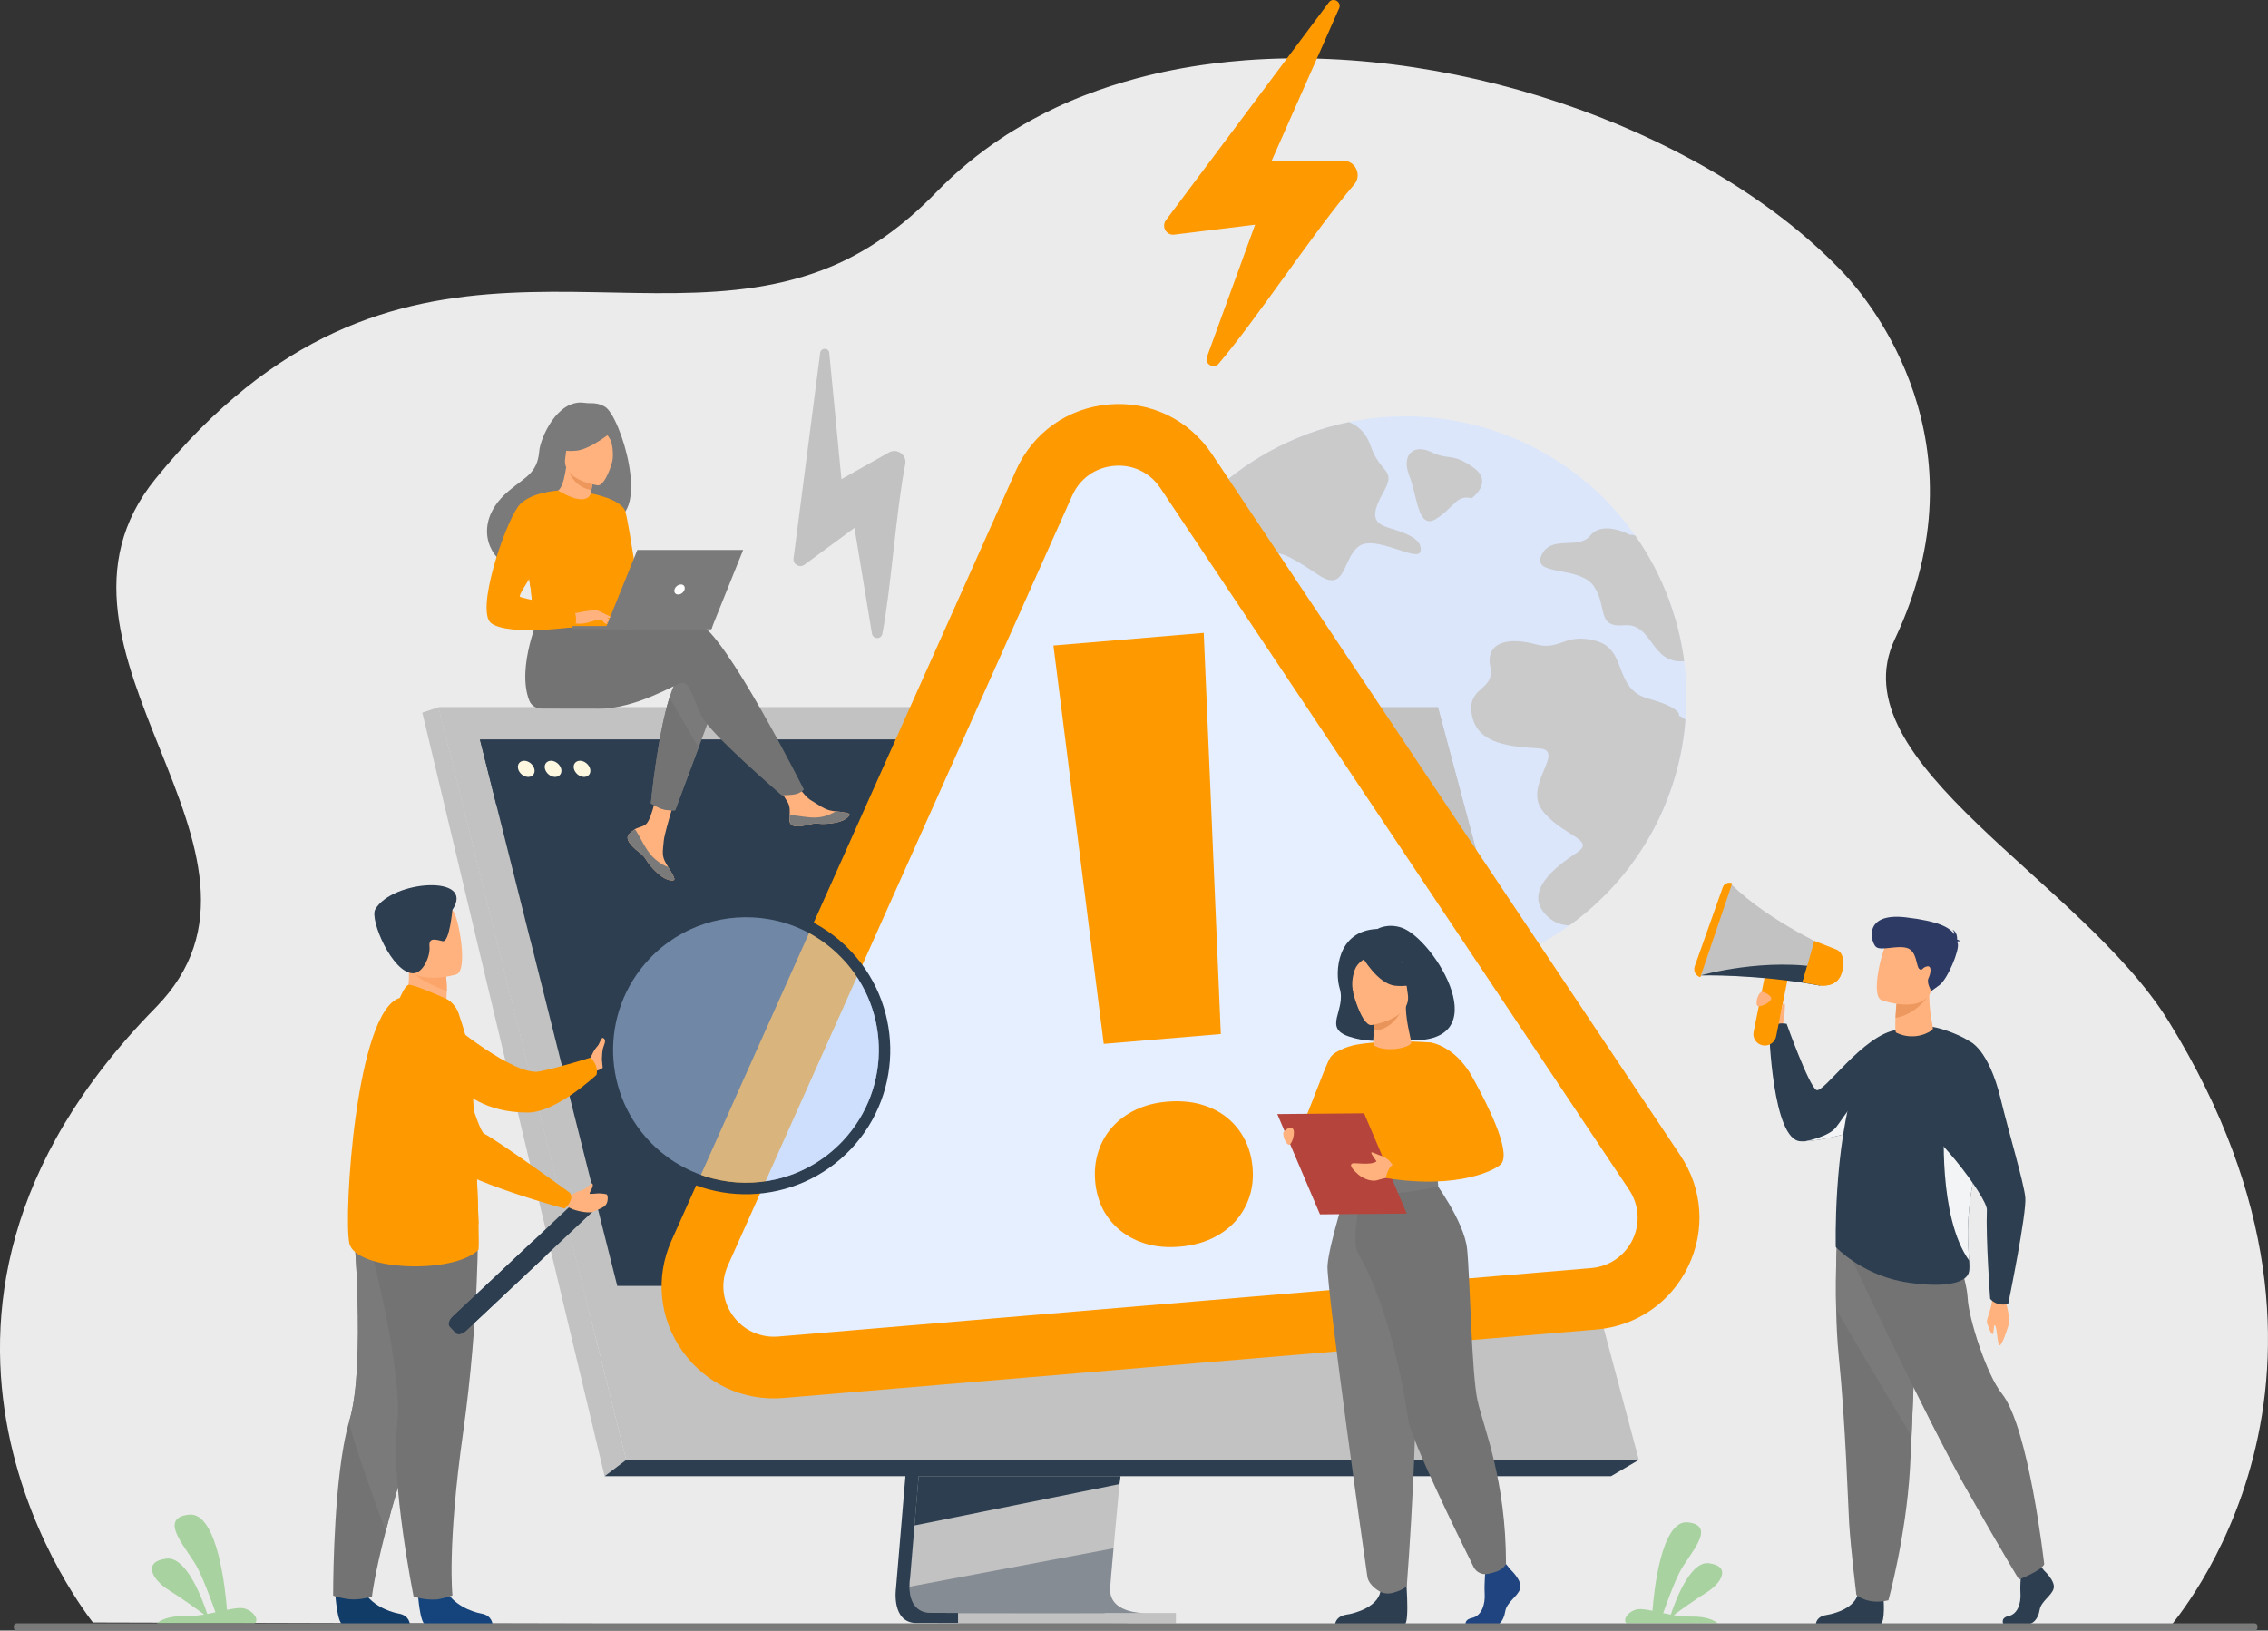 <svg width="242" height="174" viewBox="0 0 242 174" fill="none" xmlns="http://www.w3.org/2000/svg">
<rect x="0" y="0" width="242" height="174" fill="#333333" stroke="none"/>
<g clip-path="url(#clip0_78_7151)">
<path d="M231.554 173.609C216.288 173.609 9.909 173.167 9.909 173.136C9.827 172.94 -16.286 140.968 16.594 107.535C32.89 90.967 1.637 69.512 16.594 51.092C42.223 19.531 67.584 37.303 88.711 28.433C92.44 26.869 96.19 24.347 99.939 20.478C102.051 18.307 104.358 16.403 106.841 14.757C107.222 14.499 107.603 14.252 107.995 14.016C109.478 13.1 111.013 12.266 112.599 11.515C113.66 11.011 114.742 10.548 115.854 10.126C117.605 9.447 119.408 8.871 121.242 8.377C123.848 7.677 126.536 7.152 129.276 6.802C130.471 6.648 131.676 6.524 132.892 6.432C156.502 4.662 183.058 14.633 196.768 29.204C199.529 32.137 212.075 47.326 202.186 68.195C195.944 81.377 222.108 93.962 231.41 109.006C255.041 147.266 231.771 173.115 231.554 173.609Z" fill="#EBEBEB"/>
<g opacity="0.8">
<path d="M178.144 84.659C177.516 86.388 176.743 88.034 175.836 89.567C173.673 93.262 170.799 96.359 167.452 98.757C159.674 104.334 149.363 106.104 139.69 102.585C128.184 98.407 120.788 87.921 119.995 76.447C119.892 74.934 119.902 73.412 120.036 71.878C120.253 69.306 120.819 66.712 121.736 64.171C122.488 62.113 123.436 60.188 124.558 58.408C124.569 58.388 124.579 58.367 124.6 58.346C127.71 53.428 132.14 49.641 137.229 47.264C138.671 46.584 140.164 46.029 141.709 45.586C142.441 45.38 143.182 45.195 143.934 45.041C149.188 43.96 154.792 44.279 160.2 46.235C160.921 46.492 161.621 46.78 162.301 47.089C163.269 47.521 164.196 48.005 165.093 48.529C168.873 50.731 172.035 53.685 174.456 57.122C175.97 59.262 177.186 61.588 178.092 64.047C178.566 65.334 178.958 66.661 179.256 67.999C179.442 68.832 179.586 69.686 179.699 70.54C179.967 72.599 180.029 74.688 179.854 76.797C179.648 79.431 179.092 82.066 178.144 84.659Z" fill="#D7E5FF"/>
<path d="M144.954 58.326C143.182 59.694 143.656 63.368 140.586 61.3C137.517 59.231 135.59 58.11 134.725 59.911C133.85 61.722 136.579 62.71 135.858 64.675C135.137 66.641 133.685 66.846 132.15 65.231C130.615 63.615 130.574 62.061 128.081 62.113C125.598 62.164 124.527 61.145 124.651 59.273C124.671 58.943 124.64 58.655 124.568 58.408C124.579 58.388 124.589 58.367 124.61 58.346C127.72 53.428 132.15 49.641 137.239 47.264C138.681 46.585 140.174 46.029 141.719 45.586C142.451 45.381 143.192 45.195 143.944 45.041C144.81 45.391 145.737 46.111 146.231 47.542C147.313 50.69 149.074 49.95 147.581 52.594C146.087 55.239 146.705 55.887 148.333 56.371C149.96 56.854 151.835 57.533 151.577 58.82C151.31 60.106 146.726 56.957 144.954 58.326Z" fill="#C2C2C2"/>
<path d="M178.143 84.659C177.515 86.388 176.742 88.034 175.836 89.568C173.673 93.262 170.799 96.359 167.451 98.757C166.617 98.726 165.854 98.448 165.216 97.882C162.208 95.197 166.194 92.346 168.285 90.967C170.387 89.578 166.493 89.125 164.525 86.419C162.558 83.713 167.163 80.059 164.206 79.864C161.25 79.668 157.655 79.473 157.057 76.314C156.46 73.154 159.56 73.803 159.014 71.138C158.469 68.472 161.044 67.978 163.794 68.74C166.544 69.501 166.884 67.474 170.294 68.39C173.704 69.306 172.097 73.504 175.857 74.544C179.616 75.593 179.143 76.375 179.143 76.375C179.41 76.468 179.647 76.612 179.843 76.818C179.647 79.432 179.091 82.066 178.143 84.659Z" fill="#C2C2C2"/>
<path d="M179.709 70.551C176.135 70.921 176.372 66.466 173.333 66.723C170.274 66.99 171.582 64.809 170.068 62.565C168.553 60.322 163.434 61.536 164.474 59.262C165.515 56.988 168.368 58.768 169.707 57.132C171.046 55.496 173.879 57.06 173.879 57.06C174.075 57.06 174.27 57.081 174.466 57.132C175.98 59.273 177.196 61.598 178.102 64.058C178.576 65.344 178.968 66.671 179.266 68.009C179.442 68.853 179.596 69.697 179.709 70.551Z" fill="#C2C2C2"/>
<path d="M157.026 53.17C157.026 53.17 159.457 51.452 157.171 49.857C154.884 48.262 154.606 49.167 152.721 48.241C150.825 47.315 149.496 48.56 150.372 50.763C151.248 52.965 151.278 56.587 153.236 55.373C155.183 54.138 155.389 52.759 157.026 53.17Z" fill="#C2C2C2"/>
</g>
<path d="M16.729 173.228H27.194C27.75 172.755 26.803 171.674 25.814 171.602C25.381 171.571 24.835 171.664 24.217 171.788C24.073 169.873 23.249 161.291 20.148 161.631C16.667 162.022 20.148 165.418 21.137 167.424C21.869 168.916 22.641 171.047 22.991 172.055C22.713 172.117 22.415 172.179 22.116 172.23C21.652 170.81 19.932 166.045 17.748 166.323C15.183 166.653 16.213 168.556 18.037 169.699C19.376 170.532 21.014 171.715 21.786 172.292C21.127 172.395 20.437 172.477 19.736 172.456C17.944 172.415 17.069 172.94 16.729 173.228Z" fill="#A8D29F"/>
<path d="M183.284 173.228H173.56C173.035 172.786 173.921 171.787 174.838 171.715C175.239 171.685 175.744 171.767 176.321 171.89C176.455 170.12 177.217 162.135 180.101 162.454C183.336 162.814 180.101 165.963 179.185 167.836C178.505 169.215 177.794 171.201 177.464 172.137C177.732 172.199 178 172.251 178.278 172.302C178.711 170.985 180.308 166.56 182.337 166.817C184.716 167.116 183.758 168.896 182.069 169.946C180.833 170.717 179.308 171.818 178.587 172.353C179.195 172.456 179.844 172.518 180.493 172.508C182.162 172.477 182.975 172.961 183.284 173.228Z" fill="#A8D29F"/>
<path d="M190.227 109.572C190.227 109.572 190.454 107.277 189.259 107.349C188.054 107.432 187.734 107.977 187.868 108.42C188.002 108.862 189.176 110.323 189.176 110.323L190.227 109.572Z" fill="#FFB27D"/>
<path d="M208.975 114.182C208.975 114.182 207.646 115.747 204.782 117.547C204.514 117.722 204.226 117.887 203.927 118.062C202.815 118.71 201.506 119.369 200.002 119.986C199.838 120.058 199.642 120.13 199.426 120.213C197.705 120.83 194.553 121.715 192.596 121.787C192.421 121.797 192.266 121.797 192.112 121.787C189.135 121.663 188.774 110.118 188.774 110.118C188.774 110.118 189.104 108.965 190.639 109.253C190.639 109.253 192.967 115.777 193.801 116.312C194.543 116.786 198.797 110.344 202.454 109.891C204.906 109.593 208.975 114.182 208.975 114.182Z" fill="#2C3E50"/>
<path d="M200.971 170.512C200.971 170.512 201.188 173.053 200.652 173.321L193.761 173.311C193.761 173.311 193.761 172.518 194.863 172.343C195.965 172.168 197.912 171.52 198.242 170.079C198.582 168.628 200.971 170.512 200.971 170.512Z" fill="#2C3E50"/>
<path d="M195.923 139.733C195.954 141.4 196.037 143.109 196.191 144.652C196.933 151.969 197.201 160.808 197.304 162.506C197.489 165.459 198.076 170.193 198.076 170.193C198.076 170.193 199.24 171.294 201.496 170.769C201.496 170.769 203.371 163.967 203.793 156.795C203.804 156.682 203.804 156.558 203.814 156.445C203.865 155.498 203.917 154.418 203.968 153.245C204.308 145.424 204.689 133.796 204.689 133.796L196.047 131.769C196.037 131.769 195.831 135.586 195.923 139.733Z" fill="#737373"/>
<path d="M195.923 139.733C198.117 143.51 202.289 150.466 203.958 153.245C204.298 145.424 204.679 133.796 204.679 133.796L196.037 131.769C196.037 131.769 195.831 135.586 195.923 139.733Z" fill="#7A7A7A"/>
<path d="M199.426 120.213C197.706 120.83 194.554 121.715 192.597 121.787C192.895 121.735 195.079 121.303 195.883 120.326C196.748 119.276 198.211 116.446 199.364 117.599C199.9 118.154 199.746 119.235 199.426 120.213Z" fill="#F3F4F6"/>
<path d="M213.94 138.509C213.94 138.509 214.476 140.608 214.394 141.081C214.301 141.544 213.786 143.129 213.456 143.52C213.127 143.911 213.116 141.812 212.9 141.483C212.684 141.153 212.797 142.265 212.622 142.357C212.447 142.45 212.158 141.513 212.024 141.184C211.89 140.855 212.488 139.702 212.539 138.879C212.601 138.046 213.94 138.509 213.94 138.509Z" fill="#FFB27D"/>
<path d="M218.133 167.62C218.133 167.62 219.359 168.742 219.122 169.534C218.885 170.326 217.772 170.861 217.628 171.829C217.473 172.796 216.876 173.331 216.34 173.331C215.805 173.331 213.775 173.331 213.775 173.331C213.775 173.331 213.384 172.652 214.332 172.446C215.29 172.24 215.65 171.098 215.588 170.038C215.527 168.978 215.681 167.569 215.681 167.569L217.71 167.095L218.133 167.62Z" fill="#2C3E50"/>
<path d="M197.396 133.971C197.396 133.971 205.483 151.259 209.789 158.843C214.094 166.427 215.433 168.546 215.433 168.546C215.433 168.546 217.895 167.579 218.122 166.91C218.122 166.91 216.474 152.267 213.59 148.696C211.962 146.679 210.046 140.629 209.953 138.509C209.861 136.389 207.976 131.336 207.976 131.336L197.396 133.971Z" fill="#737373"/>
<path d="M195.882 133.075C195.882 133.075 198.519 135.905 202.99 136.759C204.958 137.14 208.944 137.5 209.933 136.101C210.17 135.771 210.17 135.288 210.118 134.526C209.984 132.55 209.49 128.743 211.725 121.087C211.931 120.377 212.076 119.687 212.158 119.039C212.642 115.118 212.591 112.165 209.191 110.58C204.092 108.214 202.001 110.158 202.001 110.158C202.001 110.158 199.292 111.424 198.056 115.108C195.584 122.507 195.882 133.075 195.882 133.075Z" fill="#2C3E50"/>
<path d="M206.132 109.942C205.277 110.55 203.763 110.91 202.321 110.189C202.207 110.138 202.228 109.376 202.249 108.625C202.279 107.895 202.341 107.174 202.341 107.174L204.154 105.981L205.885 104.849C205.689 108.749 206.523 109.665 206.132 109.942Z" fill="#FFB27D"/>
<path d="M205.596 106.465C205.596 106.465 204.422 108.224 202.259 108.626C202.29 107.895 202.362 107.082 202.362 107.082L204.164 105.981L205.596 106.465Z" fill="#ED985F"/>
<path d="M200.735 106.711C200.735 106.711 205.123 108.347 206.101 105.651C207.08 102.955 208.306 101.34 205.545 100.187C202.785 99.024 201.868 99.868 201.312 100.691C200.755 101.504 199.612 106.217 200.735 106.711Z" fill="#FFB27D"/>
<path d="M208.831 100.486C208.883 100.444 208.986 100.424 209.202 100.455C209.202 100.455 209.058 100.321 208.831 100.269C208.841 99.971 208.79 99.415 208.306 99.189C208.306 99.189 208.553 99.385 208.522 99.704C208.058 98.983 206.884 98.304 203.361 97.892C198.705 97.347 199.643 100.578 200.168 101.041C200.693 101.504 202.372 100.846 203.464 101.154C204.556 101.463 204.443 103.099 204.783 103.387C205.112 103.676 205.04 103.264 205.597 103.13C206.153 102.996 206.029 103.85 205.782 104.365C205.524 104.88 206.081 105.744 206.081 105.744C206.081 105.744 206.081 105.744 206.936 105.127C207.791 104.509 209.089 101.432 208.903 100.681C208.862 100.619 208.841 100.558 208.831 100.486Z" fill="#2C3A64"/>
<path d="M210.119 134.526C209.985 132.551 209.49 128.743 211.726 121.087C211.932 120.377 212.076 119.688 212.158 119.039C210.49 118.494 207.461 119.708 207.461 119.708C207.461 119.708 206.75 129.834 210.119 134.526Z" fill="#F3F4F6"/>
<path d="M210.118 111.105C210.118 111.105 212.168 111.846 213.477 117.269C214.342 120.85 215.928 126.109 216.103 127.766C216.278 129.422 214.29 139.095 214.29 139.095C214.29 139.095 214.012 139.301 213.322 139.167C212.663 139.034 212.354 138.591 212.354 138.591C212.354 138.591 211.88 132.139 212.004 129.093C212.055 127.827 206.142 119.821 202.949 118.792C201.682 118.381 210.118 111.105 210.118 111.105Z" fill="#2C3E50"/>
<path d="M181.461 104.087C181.461 104.087 187.384 103.923 194.214 105.178L194.924 103.377L195.707 101.412C195.707 101.412 188.847 98.458 184.726 94.353L181.461 104.087Z" fill="#C2C2C2"/>
<path d="M184.83 94.26L181.43 104.283C180.936 104.139 180.658 103.604 180.833 103.11L183.82 94.692C183.964 94.291 184.428 94.085 184.83 94.26Z" fill="#FF9900"/>
<path d="M188.075 111.548C188.734 111.681 189.383 111.249 189.517 110.591L190.691 104.746C190.825 104.087 190.392 103.439 189.733 103.305C189.074 103.171 188.425 103.603 188.291 104.262L187.117 110.107C186.972 110.766 187.405 111.414 188.075 111.548Z" fill="#FF9900"/>
<path d="M181.461 104.087C181.461 104.087 187.384 103.922 194.214 105.178L194.924 103.377C188.507 102.07 181.461 104.087 181.461 104.087Z" fill="#2C3E50"/>
<path d="M192.329 104.818L194.183 105.147C194.152 105.147 195.904 105.487 196.47 103.943C196.522 103.84 196.552 103.737 196.583 103.614C197.026 101.69 195.965 101.329 195.965 101.329L193.586 100.403L192.834 103.079C192.834 103.079 192.834 103.079 192.834 103.089L192.329 104.818Z" fill="#FF9900"/>
<path d="M192.329 104.818L194.183 105.147C194.152 105.147 195.904 105.487 196.47 103.943C195.419 103.182 192.824 103.079 192.824 103.079C192.824 103.079 192.824 103.079 192.824 103.089L192.329 104.818Z" fill="#FF9900"/>
<path d="M188.229 105.888C188.229 105.888 189.135 106.249 188.971 106.65C188.806 107.051 187.652 107.597 187.477 107.278C187.291 106.959 187.662 105.549 188.229 105.888Z" fill="#FFB27D"/>
<path d="M190.248 109.212C190.248 109.212 190.423 108.286 190.434 107.864C190.444 107.442 190.496 107.092 190.393 107.082C190.289 107.072 190.217 107.144 190.176 107.288C190.135 107.422 189.98 108.276 189.98 108.276L190.063 109.089L190.248 109.212Z" fill="#FFB27D"/>
<path d="M100.733 108.605L95.603 169.503C95.603 169.503 95.067 173.197 97.817 173.197C102.339 173.208 120.315 173.197 120.315 173.197C120.315 173.197 116.915 172.426 116.956 170.697C117.008 168.659 122.952 108.018 122.952 108.018L100.733 108.605Z" fill="#2C3E50"/>
<path d="M122.004 172.127C121.118 172.127 103.71 172.158 99.311 172.106C97.395 172.086 97.055 170.398 97.045 169.318C97.035 168.793 97.107 168.412 97.107 168.412L97.241 166.827L97.581 162.794L97.879 159.233L98.26 154.654L98.59 150.785L102.237 107.514L124.445 106.938C124.445 106.938 121.942 132.314 120.171 150.785C119.975 152.843 119.789 154.819 119.614 156.661C119.563 157.247 119.501 157.823 119.449 158.379C119.285 160.128 119.13 161.734 119.007 163.154C118.934 163.905 118.873 164.594 118.821 165.232C118.595 167.723 118.461 169.318 118.461 169.616C118.461 169.791 118.471 169.956 118.502 170.11C118.862 172.034 121.675 172.127 122.004 172.127Z" fill="#C2C2C2"/>
<path d="M46.797 75.47L59.282 125.584L60.992 132.448L66.812 155.786H174.868L153.432 75.47H46.797Z" fill="#C2C2C2"/>
<path d="M46.797 75.47L45.066 76.046L64.515 157.525L66.812 155.786L46.797 75.47Z" fill="#C2C2C2"/>
<path d="M64.515 157.525H171.902L174.869 155.786H66.812L64.515 157.525Z" fill="#2C3E50"/>
<path d="M102.225 173.225H125.475V172.124H102.225V173.225Z" fill="#C2C2C2"/>
<path d="M119.563 157.525L119.45 158.369L97.581 162.784L97.88 159.223L98.024 157.525H119.563Z" fill="#2C3E50"/>
<path opacity="0.4" d="M122.004 172.127C121.118 172.127 103.71 172.158 99.311 172.106C97.395 172.086 97.055 170.398 97.045 169.318L118.811 165.222C118.584 167.712 118.45 169.307 118.45 169.606C118.45 169.781 118.461 169.945 118.491 170.1C118.862 172.034 121.674 172.127 122.004 172.127Z" fill="#2C3E50"/>
<path d="M46.797 75.47H153.432L170.738 140.021H62.877L46.797 75.47Z" fill="#C2C2C2"/>
<path d="M165.711 137.222H65.864L62.289 123.022L60.909 117.526L60.353 115.283L56.686 100.691L56.49 99.94L54.553 92.222L53.688 88.775L52.946 85.832L51.216 78.927H149.621L151.526 85.832L152.34 88.775L153.288 92.222L159.561 114.954V114.964L160.097 116.888L160.344 117.784L164.67 133.477L165.711 137.222Z" fill="#2C3E50"/>
<path d="M151.526 85.832H52.946L51.216 78.927H149.621L151.526 85.832Z" fill="#2C3E50"/>
<path d="M55.285 82.045C55.161 81.572 55.46 81.181 55.934 81.181C56.408 81.181 56.892 81.572 57.015 82.045C57.139 82.518 56.84 82.909 56.366 82.909C55.882 82.909 55.398 82.518 55.285 82.045Z" fill="#FFF8E1"/>
<path d="M58.148 82.045C58.025 81.572 58.323 81.181 58.797 81.181C59.271 81.181 59.755 81.572 59.879 82.045C60.002 82.518 59.703 82.909 59.23 82.909C58.756 82.909 58.272 82.518 58.148 82.045Z" fill="#FFF8E1"/>
<path d="M61.239 82.045C61.115 81.572 61.414 81.181 61.888 81.181C62.362 81.181 62.846 81.572 62.969 82.045C63.093 82.518 62.794 82.909 62.321 82.909C61.847 82.909 61.362 82.518 61.239 82.045Z" fill="#FFF8E1"/>
<path d="M130.039 38.805C134.077 34.072 140.299 24.563 144.491 19.696C145.356 18.698 144.635 17.144 143.317 17.144H135.694L142.884 0.895C143.193 0.206 142.245 -0.35 141.792 0.257L124.404 23.503C123.899 24.182 124.456 25.14 125.29 25.037L133.922 23.977L128.792 38.064C128.504 38.846 129.503 39.433 130.039 38.805Z" fill="#FF9900"/>
<path d="M94.15 67.628C95.057 62.977 95.634 54.333 96.592 49.538C96.787 48.55 95.737 47.789 94.851 48.282L89.783 51.133L88.485 37.663C88.433 37.087 87.599 37.076 87.516 37.642L84.674 59.581C84.591 60.219 85.312 60.651 85.838 60.261L91.173 56.33L93.038 67.608C93.141 68.236 94.027 68.256 94.15 67.628Z" fill="#C2C2C2"/>
<path d="M170.068 138.591L83.313 145.897C76.721 146.453 71.962 139.743 74.66 133.713L111.414 51.534C114.206 45.298 122.776 44.578 126.567 50.258L176.557 125.131C180.235 130.626 176.65 138.035 170.068 138.591Z" fill="#E6EFFF"/>
<path d="M170.346 141.874L83.592 149.18C79.327 149.54 75.299 147.667 72.817 144.179C70.334 140.69 69.902 136.276 71.653 132.376L108.407 50.197C110.209 46.163 113.928 43.528 118.337 43.158C122.745 42.788 126.845 44.763 129.307 48.437L179.308 123.31C181.687 126.87 181.996 131.295 180.132 135.144C178.268 139.003 174.611 141.513 170.346 141.874ZM118.883 49.713C116.895 49.878 115.226 51.061 114.412 52.882L77.658 135.061C76.875 136.821 77.071 138.807 78.184 140.371C79.296 141.946 81.109 142.779 83.035 142.625L169.79 135.319C171.706 135.154 173.354 134.022 174.199 132.293C175.033 130.554 174.899 128.568 173.828 126.963L123.817 52.09C122.715 50.433 120.871 49.538 118.883 49.713Z" fill="#FF9900"/>
<path d="M116.853 126.026C116.761 124.904 116.874 123.865 117.193 122.877C117.513 121.9 118.007 121.025 118.677 120.274C119.346 119.523 120.181 118.905 121.169 118.432C122.158 117.958 123.302 117.66 124.579 117.557C125.867 117.454 127.041 117.547 128.112 117.845C129.184 118.144 130.121 118.617 130.904 119.245C131.687 119.873 132.325 120.655 132.799 121.56C133.273 122.476 133.561 123.495 133.654 124.606C133.747 125.728 133.634 126.767 133.314 127.724C132.995 128.691 132.5 129.545 131.831 130.307C131.161 131.058 130.317 131.676 129.307 132.159C128.298 132.633 127.154 132.931 125.867 133.034C124.579 133.147 123.415 133.044 122.354 132.746C121.293 132.447 120.376 131.974 119.583 131.346C118.8 130.719 118.162 129.947 117.688 129.052C117.234 128.146 116.946 127.138 116.853 126.026ZM130.265 110.344L117.77 111.393L112.403 68.884L128.442 67.536L130.265 110.344Z" fill="#FF9900"/>
<path d="M62.98 112.947C62.98 112.947 63.247 112.34 63.433 112.042C63.608 111.754 64.36 110.9 64.494 111.095C64.617 111.291 65.132 112.577 64.865 112.937C64.597 113.297 64.885 113.925 63.525 114.306L62.98 112.947Z" fill="#FFB27D"/>
<path d="M47.93 109.088C47.93 109.088 54.862 114.872 57.561 114.336C59.673 113.915 63.021 112.855 63.021 112.855C63.021 112.855 63.907 113.688 63.649 114.697C63.649 114.697 59.395 118.7 56.356 118.72C51.617 118.761 49.382 116.374 49.382 116.374L47.93 109.088Z" fill="#FF9900"/>
<path d="M35.774 170.059C35.774 170.059 35.98 173.301 36.599 173.352C36.681 173.362 39.782 173.362 39.782 173.362L43.737 173.342C43.737 173.342 43.706 172.385 42.552 172.189C41.399 171.983 39.462 171.17 38.762 169.647C38.03 168.022 35.774 170.059 35.774 170.059Z" fill="#113C68"/>
<path d="M35.548 170.275C35.548 170.275 36.753 170.677 37.691 170.677C38.741 170.677 39.689 170.388 39.689 170.388C39.689 170.388 39.916 168.197 41.162 163.381C41.811 160.849 42.748 157.597 44.077 153.564C47.755 142.399 48.867 135.874 48.97 135.257C48.98 135.226 48.98 135.206 48.98 135.206L48.97 135.195L37.68 130.246C37.68 130.246 39.071 145.63 37.299 151.536C37.052 152.36 36.836 153.327 36.65 154.366C35.517 160.787 35.548 170.275 35.548 170.275Z" fill="#737373"/>
<path d="M41.161 163.381C41.81 160.849 42.748 157.597 44.077 153.564C47.754 142.399 48.867 135.874 48.97 135.257C48.97 135.236 48.97 135.226 48.97 135.206L37.68 130.256C37.68 130.256 39.071 145.64 37.299 151.547C37.041 152.37 41.161 163.381 41.161 163.381Z" fill="#7A7A7A"/>
<path d="M44.592 170.059C44.592 170.059 44.798 173.301 45.416 173.352C45.498 173.362 48.599 173.362 48.599 173.362L52.554 173.342C52.554 173.342 52.523 172.385 51.37 172.189C50.216 171.983 48.279 171.17 47.579 169.647C46.848 168.022 44.592 170.059 44.592 170.059Z" fill="#15447C"/>
<path d="M50.999 130.616C50.999 130.616 51.143 140.588 49.423 152.823C47.693 165.068 48.28 170.255 48.28 170.255C48.28 170.255 47.095 170.635 46.611 170.677C45.395 170.78 44.139 170.389 44.139 170.389C44.139 170.389 41.666 158.143 42.377 152.02C43.088 145.897 38.988 130.997 38.988 130.997L50.999 130.616Z" fill="#737373"/>
<path d="M42.985 107.277L45.19 108.718L47.198 108.152C47.569 107.627 47.662 106.619 47.672 105.744C47.683 104.88 47.59 104.139 47.59 104.139L44.613 102.832L43.5 102.348C43.5 102.369 43.583 103.254 43.603 103.387C43.809 105.713 42.985 107.277 42.985 107.277Z" fill="#FFB27D"/>
<path d="M51.04 133.384C48.3 136.029 37.917 135.586 37.278 132.674C36.64 129.762 37.979 107.854 42.666 106.485C43.634 106.197 48.836 107.874 48.836 107.874C48.836 107.874 49.65 110.004 50.185 112.721C50.288 113.246 50.587 118.844 50.824 124.081C50.927 126.531 51.02 128.897 51.061 130.636C51.102 132.262 51.102 133.322 51.04 133.384Z" fill="#FF9900"/>
<path d="M43.83 103.439C44.438 104.458 46.55 105.353 47.672 105.754C47.683 104.89 47.59 104.149 47.59 104.149L44.613 102.842C43.964 102.832 43.562 102.976 43.83 103.439Z" fill="#FCA56B"/>
<path d="M48.712 103.974C48.712 103.974 43.922 105.466 43.037 102.472C42.151 99.477 40.935 97.656 43.964 96.575C46.982 95.495 47.919 96.462 48.455 97.388C48.99 98.314 49.938 103.511 48.712 103.974Z" fill="#FFB27D"/>
<path d="M48.27 97.1C48.27 97.1 47.961 100.589 47.24 100.434C46.519 100.28 45.725 99.961 45.828 101.011C45.931 102.06 45.128 103.861 44.088 103.861C41.852 103.851 39.432 98.129 40.039 97.049C41.801 93.91 50.814 93.282 48.27 97.1Z" fill="#2C3E50"/>
<path d="M47.559 106.557C47.497 106.526 43.995 104.962 43.583 105.096C43.171 105.23 42.666 106.485 42.666 106.485L48.836 107.874C48.836 107.874 48.352 106.887 47.559 106.557Z" fill="#FF9900"/>
<path d="M69.376 123.516L49.732 141.997C49.351 142.357 48.857 142.47 48.651 142.254L47.992 141.555C47.785 141.339 47.93 140.855 48.311 140.495L67.955 122.013C68.336 121.653 68.83 121.54 69.036 121.756L69.695 122.456C69.912 122.672 69.768 123.155 69.376 123.516Z" fill="#2C3E50"/>
<path d="M58.354 133.888L49.732 141.997C49.351 142.357 48.857 142.47 48.651 142.254L47.992 141.554C47.785 141.338 47.93 140.855 48.311 140.495L56.933 132.386L58.354 133.888Z" fill="#2C3E50"/>
<path d="M64.865 116.539C65.617 119.019 67.017 121.344 69.047 123.258C75.238 129.082 84.982 128.784 90.813 122.6C96.561 116.497 96.344 106.938 90.39 101.093C90.308 101.01 90.225 100.938 90.153 100.856C83.963 95.032 74.218 95.33 68.388 101.515C64.463 105.672 63.309 111.434 64.865 116.539ZM69.263 102.338C72.652 98.736 77.483 97.306 82.026 98.088C84.673 98.541 87.218 99.755 89.309 101.731C95.016 107.092 95.283 116.055 89.916 121.756C87.939 123.855 85.477 125.213 82.871 125.831C78.39 126.891 73.476 125.748 69.871 122.363C64.174 117.002 63.896 108.039 69.263 102.338Z" fill="#2C3E50"/>
<g opacity="0.5">
<path d="M89.927 121.756C87.949 123.855 85.487 125.213 82.881 125.831C78.4 126.891 73.486 125.748 69.881 122.363C64.174 117.002 63.906 108.039 69.273 102.338C72.662 98.736 77.493 97.306 82.036 98.088C84.683 98.541 87.228 99.755 89.319 101.731C95.015 107.092 95.293 116.055 89.927 121.756Z" fill="#B3CFF9"/>
</g>
<path d="M51.062 130.637C40.235 122.929 41.131 112.649 41.131 112.649C45.087 114.882 49.012 119.811 50.814 124.082C50.928 126.531 51.01 128.897 51.062 130.637Z" fill="#FF9900"/>
<path d="M61.743 127.128C62.505 126.953 63.02 126.376 63.124 126.273C63.124 126.273 63.453 126.294 63.072 126.994C63.041 127.056 62.969 127.2 62.917 127.302C62.897 127.344 62.928 127.395 62.969 127.395C63.412 127.426 63.855 127.251 64.7 127.436C64.813 127.457 64.854 127.745 64.844 127.858C64.834 128.064 64.854 128.29 64.617 128.599C64.483 128.784 64.102 128.97 63.247 129.319C62.928 129.453 62.001 129.35 61.136 129.052L60.445 128.733L60.662 127.447L60.837 127.488C61.115 127.529 61.455 127.189 61.743 127.128Z" fill="#FFB27D"/>
<path d="M44.5 107.874C44.5 107.874 34.776 109.726 47.363 123.793C49.372 126.047 60.25 128.969 60.25 128.969C60.25 128.969 61.352 128.033 60.796 127.271C60.796 127.271 53.307 121.838 51.659 120.974C50.917 120.583 48.785 112.299 47.569 110.303C46.364 108.317 44.5 107.874 44.5 107.874Z" fill="#FF9900"/>
<path d="M63.237 113.122C63.237 113.122 63.557 112.515 63.618 112.196C63.68 111.877 64.082 110.941 64.247 110.776C64.309 110.714 64.535 110.797 64.556 111.075C64.566 111.198 64.504 111.424 64.401 111.692C64.226 112.124 64.257 112.721 64.195 112.917C64.051 113.4 63.237 113.122 63.237 113.122Z" fill="#FFB27D"/>
<path d="M67.11 89.012C66.945 89.197 66.925 89.413 67.007 89.639C67.162 90.061 67.656 90.525 68.243 90.988C68.315 91.049 68.387 91.101 68.439 91.152C68.449 91.162 68.47 91.183 68.48 91.193C68.49 91.204 68.501 91.214 68.511 91.224C69.057 91.718 68.851 91.842 69.819 92.85C70.932 94.003 71.694 94.023 71.91 93.92C72.096 93.828 71.725 93.221 71.302 92.531C71.282 92.5 71.261 92.469 71.241 92.428C71.189 92.336 71.127 92.243 71.076 92.15C70.592 91.327 70.715 90.936 70.829 89.701C70.921 88.703 72.384 84.114 72.384 84.114L70.262 83.743C70.262 83.743 69.624 87.396 68.913 87.962C68.532 88.261 68.109 88.261 67.749 88.487C67.728 88.508 67.697 88.518 67.677 88.538C67.491 88.683 67.275 88.827 67.11 89.012Z" fill="#FFB27D"/>
<path d="M67.11 89.012C66.945 89.197 66.925 89.413 67.007 89.64C67.192 90.061 67.677 90.525 68.243 90.988C68.315 91.049 68.377 91.101 68.439 91.152C68.449 91.163 68.47 91.183 68.48 91.194C68.49 91.204 68.501 91.214 68.511 91.224C69.057 91.718 68.851 91.842 69.819 92.85C70.932 94.003 71.694 94.023 71.91 93.92C72.096 93.828 71.725 93.221 71.302 92.531C71.086 92.449 70.087 92.048 69.325 91.07C68.686 90.247 68.243 89.207 67.811 88.559C67.759 88.549 67.738 88.549 67.687 88.539C67.491 88.683 67.275 88.827 67.11 89.012Z" fill="#7A7A7A"/>
<path d="M84.261 87.695C84.395 88.353 85.332 88.24 86.372 87.983C87.413 87.726 87.165 88.034 88.659 87.87C90.142 87.705 90.596 87.15 90.647 86.933C90.688 86.738 89.957 86.666 89.164 86.573C89.061 86.563 88.968 86.553 88.865 86.542C87.979 86.429 87.32 85.853 86.517 85.39C85.754 84.947 84.611 83.126 84.611 83.126L82.571 83.291C82.571 83.291 83.643 84.916 84.055 85.626C84.302 86.038 84.281 86.594 84.25 87.016C84.23 87.222 84.209 87.458 84.261 87.695Z" fill="#FFB27D"/>
<path d="M86.372 87.983C87.413 87.726 87.165 88.034 88.659 87.87C90.142 87.705 90.596 87.15 90.647 86.933C90.688 86.738 89.957 86.666 89.164 86.573L89.153 86.584C89.153 86.584 88.257 87.211 87.021 87.242C86.012 87.263 84.94 86.975 84.25 86.985C84.23 87.211 84.219 87.448 84.271 87.685C84.384 88.343 85.322 88.24 86.372 87.983Z" fill="#7A7A7A"/>
<path d="M76.443 74.657L74.537 79.782L72.044 86.47C72.044 86.47 71.364 86.532 70.726 86.347C70.128 86.172 69.448 85.73 69.448 85.73C69.448 85.73 70.138 78.547 71.436 74.42C71.766 73.361 72.137 72.506 72.549 72.023C74.537 69.666 76.443 74.657 76.443 74.657Z" fill="#7A7A7A"/>
<path d="M74.505 66.517C73.424 66.167 70.591 66.507 67.511 67.063C66.666 67.217 65.811 66.826 65.358 66.095L57.622 65.488C57.622 65.488 55.068 71.138 56.469 74.739C56.675 75.264 57.128 75.604 57.818 75.614C57.818 75.614 62.495 75.624 63.988 75.624C67.831 75.624 72.126 72.99 72.682 72.877C73.589 72.692 73.949 74.513 74.866 76.417C75.772 78.32 83.406 84.865 83.406 84.865C83.406 84.865 84.58 84.875 85.064 84.7C85.589 84.505 85.775 84.248 85.775 84.248C85.775 84.248 77.328 67.423 74.505 66.517Z" fill="#737373"/>
<path d="M64.555 43.405C63.978 43.066 63.422 43.014 63.082 43.024C62.845 43.035 62.608 43.014 62.371 42.983C59.425 42.551 57.643 46.832 57.54 48.128C57.344 50.505 56.087 50.866 54.316 52.358C50.762 55.342 51.802 58.81 53.749 60.096C54.913 60.868 56.963 60.096 56.963 60.096C56.994 60.117 62.577 56.978 65.338 55.465C69.448 54.868 66.213 44.393 64.555 43.405Z" fill="#7A7A7A"/>
<path d="M63.02 54.158C63.03 54.169 61.66 54.632 60.754 54.23C59.899 53.85 59.24 52.44 59.26 52.44C59.652 52.419 60.084 52.08 60.414 49.836L60.579 49.898L63.381 50.907C63.381 50.907 63.175 51.802 63.051 52.656C62.927 53.376 62.866 54.066 63.02 54.158Z" fill="#FFB27D"/>
<path d="M63.37 50.907C63.37 50.907 63.257 51.391 63.092 52.296C61.485 52.008 60.795 50.773 60.568 49.898L63.37 50.907Z" fill="#ED975D"/>
<path d="M63.782 51.792C63.782 51.792 59.95 51.277 60.311 48.9C60.672 46.523 60.414 44.856 62.876 45.083C65.338 45.309 65.678 46.286 65.75 47.11C65.822 47.933 64.792 51.864 63.782 51.792Z" fill="#FFB27D"/>
<path d="M65.617 45.813C65.617 45.813 63.165 47.922 61.496 48.097C59.828 48.262 59.199 47.727 59.199 47.727C59.199 47.727 60.178 46.914 60.775 45.597C60.95 45.206 61.321 44.938 61.744 44.907C62.928 44.804 65.184 44.753 65.617 45.813Z" fill="#7A7A7A"/>
<path d="M64.081 45.618C64.081 45.618 64.905 46.41 65.163 46.996C65.41 47.562 65.482 48.921 65.286 49.456C65.286 49.456 66.564 46.976 65.843 45.762C65.07 44.496 64.081 45.618 64.081 45.618Z" fill="#7A7A7A"/>
<path d="M66.245 59.797C66.121 67.546 66.214 65.93 65.359 66.661C65.153 66.836 64.576 66.939 63.824 66.99C61.445 67.145 57.263 66.754 57.108 66.311C56.562 64.788 56.943 64.315 56.49 61.989C56.439 61.742 56.387 61.475 56.315 61.187C55.934 59.592 55.563 59.046 56.912 56.484C58.138 54.158 59.416 52.275 59.529 52.337C62.763 54.261 63.031 52.646 63.031 52.646C63.031 52.646 66.297 56.021 66.245 59.797Z" fill="#FF9900"/>
<path d="M74.537 79.782L72.044 86.47C72.044 86.47 71.364 86.532 70.726 86.347C70.128 86.172 69.448 85.73 69.448 85.73C69.448 85.73 70.138 78.547 71.436 74.42L74.537 79.782Z" fill="#737373"/>
<path d="M63.03 52.656C63.03 52.656 66.368 53.222 66.749 54.653C67.14 56.083 68.428 64.789 68.428 64.789C68.428 64.789 67.491 65.704 66.708 64.922C65.925 64.14 64.246 56.783 64.246 56.783L63.03 52.656Z" fill="#FF9900"/>
<path d="M63.824 67.001C61.444 67.155 57.262 66.764 57.107 66.322C56.561 64.799 56.943 64.325 56.489 62L57.633 58.769C57.633 58.769 57.437 62.36 58.498 63.307C59.559 64.253 62.845 65.128 63.36 65.92C63.607 66.311 63.772 66.692 63.824 67.001Z" fill="#FF9900"/>
<path d="M61.094 65.488C61.094 65.488 63.442 64.963 63.824 65.18C64.205 65.385 65.132 66.147 65.245 66.404C65.358 66.672 64.4 66.209 64.091 66.116C63.885 66.065 63.36 66.25 63.092 66.332C61.98 66.703 61.31 66.507 61.31 66.507L61.094 65.488Z" fill="#FFB27D"/>
<path d="M59.528 52.347C59.528 52.347 56.376 52.543 55.284 54.055C53.75 56.196 50.7 65.313 52.441 66.527C54.409 67.896 61.383 66.888 61.383 66.888C61.383 66.888 61.62 65.807 61.29 65.282C60.971 64.757 55.717 63.903 55.47 63.667C55.223 63.42 58.498 58.943 58.498 58.223C58.519 57.492 59.528 52.347 59.528 52.347Z" fill="#FF9900"/>
<path d="M63.938 65.828C63.938 65.828 64.432 66.466 64.587 66.538C64.751 66.61 64.854 66.599 64.854 66.599L64.525 66.003L63.938 65.828Z" fill="#FFB27D"/>
<path d="M63.824 65.169L65.256 65.859C65.256 65.859 65.194 65.962 65.019 65.951C64.844 65.941 64.401 65.777 64.401 65.777L63.824 65.169Z" fill="#FFB27D"/>
<path d="M76.03 66.805H61.094V67.135H75.896L76.03 66.805Z" fill="#7A7A7A"/>
<path d="M64.586 67.134H75.896L79.296 58.686H68.006L64.586 67.134Z" fill="#7A7A7A"/>
<path d="M73.044 62.905C73.126 62.607 72.961 62.37 72.662 62.37C72.364 62.37 72.055 62.607 71.972 62.905C71.89 63.204 72.055 63.44 72.353 63.44C72.652 63.451 72.961 63.204 73.044 62.905Z" fill="white"/>
<path d="M149.558 98.994C148.034 98.49 146.983 99.128 146.983 99.128C142.595 99.302 142.43 103.799 142.945 105.466C143.666 107.813 141.111 109.665 143.944 110.612C147.24 111.713 150.001 110.406 149.805 110.972C160.23 111.795 153.019 100.146 149.558 98.994Z" fill="#2C3E50"/>
<path d="M145.016 120.83C145.016 120.83 144.604 121.653 143.842 122.6C142.935 123.742 138.145 121.036 138.557 120.83C138.969 120.624 141.369 113.709 141.946 112.845C142.523 111.98 144.47 111.527 144.47 111.527L145.016 120.83Z" fill="#FF9900"/>
<path d="M161.148 167.466C161.148 167.466 162.466 168.67 162.209 169.524C161.951 170.378 160.756 170.944 160.602 171.994C160.437 173.043 159.798 173.609 159.221 173.609C158.645 173.609 156.461 173.609 156.461 173.609C156.461 173.609 156.038 172.879 157.068 172.652C158.099 172.426 158.49 171.201 158.418 170.059C158.356 168.917 158.511 167.404 158.511 167.404L160.694 166.9L161.148 167.466Z" fill="#1F447F"/>
<path d="M149.981 167.98C149.981 167.98 150.454 173.074 149.878 173.362L142.461 173.352C142.461 173.352 142.461 172.498 143.656 172.302C144.851 172.117 146.942 171.417 147.292 169.864C147.642 168.31 149.981 167.98 149.981 167.98Z" fill="#2C3E50"/>
<path d="M155.677 117.393C155.677 117.393 155.791 118.947 155.677 120.82C155.605 122.055 154.349 123.711 154.173 124.123C153.731 125.152 153.226 125.317 153.226 125.317L149.332 126.274L147.962 126.613L143.646 125.327C143.646 125.327 141.678 119.842 142.472 116.755C143.265 113.668 144.47 111.528 144.47 111.528C144.47 111.528 147.406 110.869 152.577 111.24L155.677 117.393Z" fill="#FF9900"/>
<path d="M156.049 120.861C155.976 122.096 154.349 123.711 154.174 124.123C153.731 125.152 153.226 125.317 153.226 125.317L149.332 126.274L148.632 124.257C148.632 124.257 154.318 122.765 153.401 117.506L156.049 120.861Z" fill="#FF9900"/>
<path d="M143.924 126.15C143.924 126.15 141.782 132.797 141.648 135.061C141.514 137.325 145.737 167.209 145.902 168.258C146.067 169.246 147.282 169.863 147.282 169.863C147.282 169.863 147.849 170.193 148.642 169.966C149.754 169.658 150.105 169.277 150.105 169.277C150.105 169.277 151.773 147.966 150.743 140.351C149.713 132.736 149.703 126.15 149.703 126.15H143.924Z" fill="#7A7A7A"/>
<path d="M152.978 125.955C152.978 125.955 156.244 130.328 156.543 133.281C156.852 136.235 157.016 146.618 157.665 149.499C158.314 152.38 160.694 157.927 160.694 166.91C160.694 166.91 160.447 167.425 159.684 167.703C159.437 167.795 159.118 167.878 158.799 167.95C158.17 168.094 157.521 167.785 157.233 167.209C155.626 163.978 150.496 153.533 150.238 151.372C150.053 149.839 148.436 139.692 144.903 133.734C144.058 132.304 145.418 126.623 145.418 126.623L152.978 125.955Z" fill="#737373"/>
<path d="M143.584 125.131C143.584 125.131 144.439 125.811 146.149 125.841C148.189 125.883 153.236 125.327 153.236 125.327C153.236 125.327 153.463 125.955 153.453 126.613C153.453 126.613 147.293 128.167 143.718 126.84C143.708 126.829 143.244 125.965 143.584 125.131Z" fill="#7A7A7A"/>
<path d="M145.655 127.591C145.14 127.591 144.728 127.118 144.728 126.541C144.728 125.965 145.14 125.492 145.655 125.492C146.17 125.492 146.582 125.965 146.582 126.541C146.582 127.118 146.17 127.591 145.655 127.591ZM145.655 125.8C145.315 125.8 145.037 126.13 145.037 126.541C145.037 126.953 145.315 127.282 145.655 127.282C145.995 127.282 146.273 126.953 146.273 126.541C146.273 126.13 145.995 125.8 145.655 125.8Z" fill="white"/>
<path d="M150.105 129.505L140.844 129.587L136.291 118.885L145.552 118.803L150.105 129.505Z" fill="#B5453C"/>
<path d="M148.9 124.669L148.22 123.835C148.22 123.835 147.756 123.423 147.427 123.351C147.097 123.279 146.386 122.878 146.324 122.991C146.252 123.104 146.87 123.917 146.87 123.917H146.901C146.201 124.442 144.439 123.979 144.223 124.195C143.955 124.452 144.583 125.018 144.923 125.327C145.263 125.636 146.221 126.171 146.973 125.934C147.519 125.759 148.385 125.595 148.385 125.595L148.9 124.669Z" fill="#FFB27D"/>
<path d="M136.981 120.768C136.981 120.768 137.568 120.11 137.929 120.429C138.3 120.748 137.836 122.301 137.476 122.147C137.115 121.993 136.786 120.964 136.981 120.768Z" fill="#FFB27D"/>
<path d="M152.577 111.229C152.577 111.229 155.224 111.517 157.13 114.975C158.634 117.702 161.199 122.723 160.231 124.133C159.808 124.761 155.729 126.973 147.88 125.708C147.88 125.708 148.003 124.72 148.642 124.257C148.642 124.257 155.255 122.137 155.245 121.715C155.224 120.912 154.349 120.223 150.661 116.539C149.641 115.541 152.577 111.229 152.577 111.229Z" fill="#FF9900"/>
<path d="M150.537 111.373C150.63 111.25 150.506 110.859 150.362 110.138C150.228 109.48 150.001 108.471 150.011 107.329L149.816 107.36L146.53 107.916C146.53 107.916 146.602 108.79 146.602 109.624C146.602 109.634 146.602 109.634 146.602 109.644C146.602 110.365 146.406 111.445 146.653 111.589C147.9 112.31 150.187 111.847 150.537 111.373Z" fill="#FFB27D"/>
<path d="M146.53 107.905C146.53 107.905 146.592 109.14 146.602 109.974C148.446 109.932 149.425 108.142 149.816 107.36L146.53 107.905Z" fill="#E8945B"/>
<path d="M146.334 109.387C146.334 109.387 150.64 108.769 150.218 106.104C149.795 103.439 150.063 101.546 147.292 101.823C144.521 102.101 144.15 103.202 144.078 104.128C144.006 105.055 145.201 109.469 146.334 109.387Z" fill="#FFB27D"/>
<path d="M145.325 102.06C145.325 102.06 147.004 105.014 148.879 105.189C150.754 105.364 151.465 104.756 151.465 104.756C151.465 104.756 149.909 103.882 149.312 102.009C149.312 102.009 145.974 100.435 145.325 102.06Z" fill="#2C3E50"/>
<path d="M145.665 102.277C145.665 102.277 144.84 102.74 144.583 103.429C144.336 104.108 144.161 104.973 144.398 105.981C144.398 105.981 143.172 103.995 143.975 102.626C144.82 101.176 145.665 102.277 145.665 102.277Z" fill="#2C3E50"/>
<path d="M240.578 174H1.771C1.607 174 1.473 173.867 1.473 173.702V173.527C1.473 173.362 1.607 173.229 1.771 173.229H240.578C240.743 173.229 240.877 173.362 240.877 173.527V173.702C240.877 173.867 240.743 174 240.578 174Z" fill="#7A7A7A"/>
</g>
<defs>
<clipPath id="clip0_78_7151">
<rect width="242" height="174" fill="white"/>
</clipPath>
</defs>
</svg>
